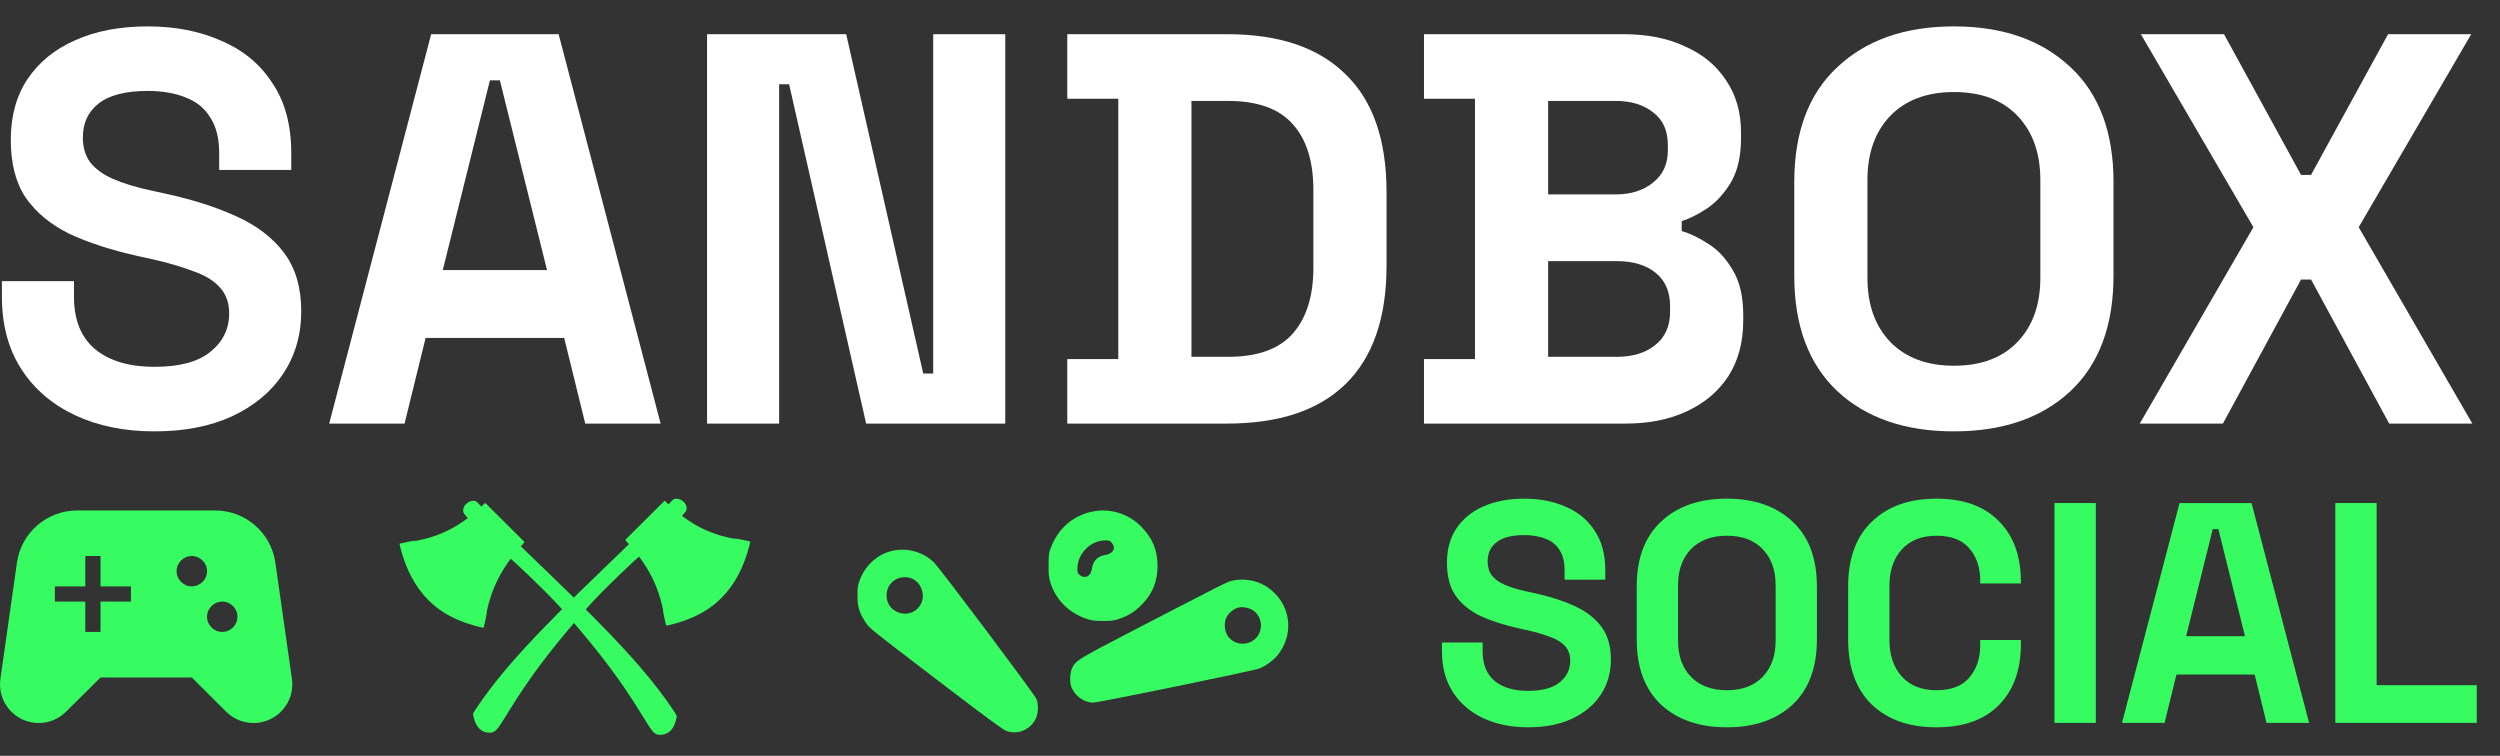 <svg width="86" height="26" viewBox="0 0 86 26" fill="none" xmlns="http://www.w3.org/2000/svg">
<rect x="0" y="0" width="86" height="26" fill="#333333" stroke="none"/>
<path d="M5.309 14.839C4.28 14.839 3.371 14.654 2.583 14.284C1.795 13.914 1.178 13.385 0.733 12.696C0.288 12.007 0.066 11.178 0.066 10.208V9.672H2.545V10.208C2.545 11.012 2.792 11.618 3.288 12.026C3.784 12.422 4.458 12.619 5.309 12.619C6.174 12.619 6.815 12.447 7.235 12.103C7.667 11.758 7.883 11.318 7.883 10.782C7.883 10.412 7.775 10.113 7.559 9.883C7.356 9.653 7.051 9.468 6.644 9.328C6.25 9.175 5.767 9.035 5.195 8.907L4.756 8.811C3.841 8.607 3.053 8.352 2.392 8.046C1.744 7.727 1.242 7.312 0.886 6.802C0.543 6.292 0.371 5.628 0.371 4.812C0.371 3.995 0.562 3.3 0.943 2.726C1.337 2.139 1.884 1.693 2.583 1.386C3.295 1.067 4.127 0.908 5.08 0.908C6.034 0.908 6.879 1.074 7.616 1.405C8.366 1.724 8.951 2.209 9.37 2.86C9.803 3.498 10.019 4.301 10.019 5.271V5.845H7.54V5.271C7.54 4.761 7.438 4.353 7.235 4.046C7.044 3.727 6.765 3.498 6.396 3.357C6.027 3.204 5.589 3.128 5.08 3.128C4.318 3.128 3.752 3.274 3.383 3.568C3.028 3.849 2.85 4.238 2.85 4.735C2.85 5.067 2.932 5.348 3.097 5.577C3.275 5.807 3.536 5.998 3.879 6.151C4.222 6.304 4.661 6.438 5.195 6.553L5.633 6.649C6.587 6.853 7.413 7.115 8.112 7.433C8.824 7.752 9.377 8.173 9.771 8.696C10.165 9.22 10.362 9.889 10.362 10.706C10.362 11.522 10.152 12.243 9.733 12.868C9.326 13.48 8.741 13.965 7.979 14.322C7.229 14.667 6.339 14.839 5.309 14.839Z" fill="white"/>
<path d="M11.324 14.571L14.832 1.176H19.217L22.725 14.571H20.132L19.408 11.624H14.641L13.917 14.571H11.324ZM15.232 9.29H18.817L17.196 2.764H16.853L15.232 9.29Z" fill="white"/>
<path d="M24.323 14.571V1.176H29.109L31.759 12.849H32.102V1.176H34.581V14.571H29.795L27.145 2.898H26.802V14.571H24.323Z" fill="white"/>
<path d="M36.715 14.571V12.351H38.469V3.396H36.715V1.176H42.206C43.998 1.176 45.358 1.635 46.286 2.554C47.227 3.459 47.697 4.812 47.697 6.611V9.137C47.697 10.935 47.227 12.294 46.286 13.213C45.358 14.118 43.998 14.571 42.206 14.571H36.715ZM40.986 12.275H42.244C43.261 12.275 44.005 12.007 44.475 11.471C44.945 10.935 45.18 10.183 45.18 9.213V6.534C45.18 5.552 44.945 4.799 44.475 4.276C44.005 3.74 43.261 3.472 42.244 3.472H40.986V12.275Z" fill="white"/>
<path d="M48.985 14.571V12.351H50.739V3.396H48.985V1.176H55.849C56.663 1.176 57.368 1.316 57.965 1.597C58.575 1.865 59.046 2.254 59.376 2.764C59.719 3.262 59.891 3.861 59.891 4.563V4.754C59.891 5.367 59.777 5.871 59.548 6.266C59.319 6.649 59.046 6.949 58.728 7.166C58.423 7.37 58.131 7.516 57.851 7.606V7.95C58.131 8.027 58.436 8.173 58.766 8.39C59.097 8.594 59.376 8.894 59.605 9.29C59.847 9.685 59.967 10.202 59.967 10.84V11.031C59.967 11.771 59.796 12.409 59.453 12.945C59.109 13.468 58.633 13.87 58.023 14.15C57.425 14.431 56.726 14.571 55.925 14.571H48.985ZM53.256 12.275H55.62C56.167 12.275 56.605 12.141 56.936 11.873C57.279 11.605 57.451 11.222 57.451 10.725V10.534C57.451 10.036 57.285 9.653 56.955 9.385C56.624 9.117 56.179 8.983 55.62 8.983H53.256V12.275ZM53.256 6.687H55.582C56.103 6.687 56.529 6.553 56.859 6.285C57.203 6.017 57.374 5.647 57.374 5.175V4.984C57.374 4.499 57.209 4.129 56.879 3.874C56.548 3.606 56.116 3.472 55.582 3.472H53.256V6.687Z" fill="white"/>
<path d="M67.214 14.839C65.536 14.839 64.201 14.38 63.21 13.461C62.218 12.53 61.723 11.203 61.723 9.481V6.266C61.723 4.544 62.218 3.223 63.21 2.305C64.201 1.374 65.536 0.908 67.214 0.908C68.892 0.908 70.226 1.374 71.218 2.305C72.209 3.223 72.705 4.544 72.705 6.266V9.481C72.705 11.203 72.209 12.53 71.218 13.461C70.226 14.38 68.892 14.839 67.214 14.839ZM67.214 12.581C68.154 12.581 68.885 12.307 69.406 11.758C69.928 11.21 70.188 10.476 70.188 9.558V6.19C70.188 5.271 69.928 4.537 69.406 3.989C68.885 3.44 68.154 3.166 67.214 3.166C66.286 3.166 65.555 3.44 65.021 3.989C64.5 4.537 64.24 5.271 64.24 6.19V9.558C64.24 10.476 64.5 11.21 65.021 11.758C65.555 12.307 66.286 12.581 67.214 12.581Z" fill="white"/>
<path d="M73.608 14.571L77.517 7.816L73.646 1.176H76.506L79.156 6.017H79.5L82.15 1.176H85.01L81.139 7.816L85.048 14.571H82.188L79.5 9.615H79.156L76.468 14.571H73.608Z" fill="white"/>
<path d="M52.563 25.019C51.982 25.019 51.469 24.914 51.024 24.705C50.579 24.497 50.231 24.198 49.98 23.809C49.729 23.42 49.603 22.952 49.603 22.404V22.102H51.002V22.404C51.002 22.858 51.142 23.2 51.422 23.431C51.702 23.654 52.082 23.766 52.563 23.766C53.051 23.766 53.413 23.668 53.65 23.474C53.894 23.279 54.016 23.031 54.016 22.729C54.016 22.52 53.955 22.35 53.833 22.221C53.718 22.091 53.546 21.987 53.316 21.907C53.094 21.821 52.821 21.742 52.498 21.67L52.251 21.616C51.734 21.501 51.289 21.357 50.916 21.184C50.55 21.004 50.267 20.77 50.066 20.482C49.872 20.194 49.775 19.819 49.775 19.358C49.775 18.897 49.883 18.505 50.098 18.181C50.321 17.849 50.629 17.597 51.024 17.424C51.426 17.244 51.896 17.154 52.434 17.154C52.972 17.154 53.449 17.248 53.865 17.435C54.289 17.615 54.619 17.889 54.856 18.256C55.1 18.616 55.222 19.07 55.222 19.617V19.941H53.822V19.617C53.822 19.329 53.765 19.099 53.65 18.926C53.542 18.746 53.385 18.616 53.177 18.537C52.968 18.451 52.721 18.407 52.434 18.407C52.003 18.407 51.684 18.49 51.476 18.656C51.275 18.814 51.175 19.034 51.175 19.315C51.175 19.502 51.221 19.66 51.315 19.79C51.415 19.92 51.562 20.028 51.756 20.114C51.95 20.201 52.197 20.276 52.498 20.341L52.746 20.395C53.284 20.51 53.751 20.658 54.145 20.838C54.547 21.018 54.859 21.256 55.082 21.551C55.304 21.846 55.415 22.224 55.415 22.685C55.415 23.146 55.297 23.553 55.06 23.906C54.831 24.252 54.501 24.525 54.07 24.727C53.647 24.922 53.144 25.019 52.563 25.019Z" fill="#36FC62"/>
<path d="M59.403 25.019C58.455 25.019 57.702 24.759 57.142 24.241C56.583 23.715 56.303 22.966 56.303 21.994V20.179C56.303 19.207 56.583 18.461 57.142 17.943C57.702 17.417 58.455 17.154 59.403 17.154C60.35 17.154 61.103 17.417 61.663 17.943C62.223 18.461 62.502 19.207 62.502 20.179V21.994C62.502 22.966 62.223 23.715 61.663 24.241C61.103 24.759 60.35 25.019 59.403 25.019ZM59.403 23.744C59.934 23.744 60.346 23.589 60.64 23.279C60.935 22.97 61.082 22.556 61.082 22.037V20.136C61.082 19.617 60.935 19.203 60.64 18.893C60.346 18.584 59.934 18.429 59.403 18.429C58.879 18.429 58.466 18.584 58.165 18.893C57.871 19.203 57.724 19.617 57.724 20.136V22.037C57.724 22.556 57.871 22.97 58.165 23.279C58.466 23.589 58.879 23.744 59.403 23.744Z" fill="#36FC62"/>
<path d="M66.612 25.019C65.679 25.019 64.94 24.759 64.394 24.241C63.849 23.715 63.576 22.966 63.576 21.994V20.179C63.576 19.207 63.849 18.461 64.394 17.943C64.94 17.417 65.679 17.154 66.612 17.154C67.537 17.154 68.251 17.41 68.754 17.921C69.263 18.425 69.518 19.12 69.518 20.006V20.071H68.119V19.963C68.119 19.517 67.993 19.149 67.742 18.861C67.498 18.573 67.121 18.429 66.612 18.429C66.109 18.429 65.715 18.584 65.428 18.893C65.141 19.203 64.997 19.625 64.997 20.157V22.015C64.997 22.541 65.141 22.963 65.428 23.279C65.715 23.589 66.109 23.744 66.612 23.744C67.121 23.744 67.498 23.6 67.742 23.312C67.993 23.017 68.119 22.649 68.119 22.21V22.015H69.518V22.167C69.518 23.053 69.263 23.751 68.754 24.262C68.251 24.767 67.537 25.019 66.612 25.019Z" fill="#36FC62"/>
<path d="M70.675 24.867V17.305H72.096V24.867H70.675Z" fill="#36FC62"/>
<path d="M72.997 24.867L74.977 17.305H77.453L79.433 24.867H77.969L77.56 23.204H74.87L74.461 24.867H72.997ZM75.203 21.886H77.227L76.312 18.202H76.118L75.203 21.886Z" fill="#36FC62"/>
<path d="M80.335 24.867V17.305H81.756V23.571H85.2V24.867H80.335Z" fill="#36FC62"/>
<path d="M25.735 18.612C25.695 18.604 25.582 18.58 25.483 18.558C25.373 18.535 25.3 18.523 25.294 18.529C25.288 18.535 25.232 18.529 25.159 18.515C24.688 18.42 24.248 18.252 23.857 18.016C23.733 17.941 23.565 17.828 23.496 17.774L23.459 17.745L23.522 17.675C23.602 17.585 23.618 17.555 23.621 17.496C23.629 17.331 23.46 17.162 23.278 17.155C23.197 17.151 23.165 17.169 23.072 17.269L22.996 17.352L22.862 17.225L21.509 18.571L21.533 18.604C21.548 18.622 21.576 18.654 21.599 18.676L21.639 18.716L21.369 18.978C21.22 19.122 20.957 19.376 20.784 19.543C19.461 20.817 18.701 21.58 18.064 22.276C17.343 23.062 16.781 23.764 16.359 24.407C16.261 24.557 16.262 24.547 16.301 24.7C16.382 25.028 16.571 25.203 16.842 25.204C16.908 25.203 16.939 25.199 16.97 25.183C17.09 25.122 17.149 25.044 17.454 24.547C17.719 24.116 17.865 23.89 18.076 23.582C18.669 22.717 19.335 21.882 20.3 20.795C20.573 20.487 21.23 19.838 21.841 19.272C21.915 19.205 21.977 19.15 21.981 19.15C21.99 19.15 22.038 19.216 22.129 19.349C22.365 19.699 22.541 20.057 22.671 20.451C22.742 20.669 22.824 21 22.809 21.014C22.803 21.02 22.904 21.499 22.916 21.518C22.925 21.533 23.228 21.455 23.459 21.378C24.023 21.19 24.451 20.936 24.818 20.569C25.266 20.121 25.59 19.514 25.779 18.767C25.798 18.692 25.812 18.631 25.81 18.629C25.808 18.627 25.773 18.62 25.735 18.612Z" fill="#36FC62"/>
<path d="M13.818 18.686C13.858 18.677 13.971 18.654 14.07 18.632C14.18 18.608 14.253 18.597 14.259 18.603C14.264 18.608 14.321 18.602 14.394 18.588C14.865 18.494 15.305 18.325 15.696 18.09C15.819 18.015 15.988 17.902 16.057 17.848L16.093 17.819L16.03 17.748C15.951 17.659 15.934 17.629 15.932 17.57C15.923 17.405 16.093 17.236 16.275 17.228C16.355 17.225 16.387 17.242 16.48 17.343L16.557 17.425L16.691 17.299L18.043 18.645L18.019 18.677C18.005 18.695 17.976 18.728 17.954 18.75L17.914 18.79L18.184 19.052C18.333 19.196 18.596 19.45 18.768 19.616C20.092 20.891 20.852 21.654 21.489 22.35C22.21 23.136 22.772 23.838 23.194 24.48C23.292 24.63 23.29 24.621 23.252 24.774C23.171 25.101 22.982 25.277 22.711 25.277C22.645 25.277 22.613 25.273 22.582 25.256C22.463 25.196 22.404 25.117 22.099 24.621C21.834 24.19 21.688 23.964 21.476 23.655C20.884 22.791 20.218 21.956 19.252 20.868C18.98 20.561 18.323 19.912 17.712 19.346C17.638 19.279 17.576 19.224 17.572 19.224C17.563 19.224 17.515 19.289 17.424 19.423C17.188 19.773 17.012 20.131 16.882 20.524C16.81 20.742 16.729 21.073 16.743 21.088C16.75 21.094 16.648 21.573 16.637 21.592C16.628 21.607 16.325 21.528 16.093 21.452C15.529 21.264 15.102 21.009 14.735 20.642C14.287 20.194 13.963 19.587 13.774 18.841C13.755 18.766 13.741 18.705 13.743 18.703C13.745 18.701 13.779 18.694 13.818 18.686Z" fill="#36FC62"/>
<path d="M37.553 17.603C36.892 17.75 36.395 18.19 36.148 18.845C36.081 19.021 36.072 19.086 36.072 19.439C36.069 19.77 36.081 19.87 36.133 20.041C36.316 20.619 36.758 21.072 37.349 21.277C37.553 21.348 37.628 21.36 37.931 21.36C38.222 21.363 38.315 21.351 38.483 21.295C38.812 21.183 39.022 21.054 39.257 20.819C39.644 20.434 39.819 20.012 39.819 19.468C39.819 18.925 39.644 18.505 39.254 18.111C38.804 17.659 38.161 17.468 37.553 17.603ZM38.251 18.681C38.396 18.854 38.294 19.048 38.032 19.089C37.75 19.133 37.596 19.295 37.558 19.585C37.526 19.826 37.311 19.926 37.139 19.779C37.064 19.715 37.058 19.691 37.064 19.524C37.078 19.036 37.523 18.593 38.009 18.59C38.158 18.587 38.181 18.596 38.251 18.681Z" fill="#36FC62"/>
<path d="M30.661 18.956C30.166 19.077 29.736 19.482 29.564 19.988C29.509 20.149 29.494 20.249 29.497 20.496C29.497 20.866 29.561 21.08 29.762 21.386C29.916 21.621 29.82 21.544 32.549 23.627C33.943 24.69 34.51 25.104 34.614 25.143C34.998 25.278 35.4 25.125 35.609 24.764C35.717 24.576 35.737 24.238 35.653 24.044C35.575 23.865 32.34 19.556 32.13 19.35C31.749 18.977 31.19 18.827 30.661 18.956ZM31.324 19.885C31.656 19.985 31.842 20.422 31.694 20.745C31.415 21.356 30.498 21.154 30.498 20.481C30.498 20.046 30.9 19.759 31.324 19.885Z" fill="#36FC62"/>
<path d="M42.382 19.977C42.233 20.006 42.021 20.115 38.905 21.73C37.087 22.673 37.006 22.723 36.883 22.979C36.805 23.146 36.79 23.461 36.854 23.631C36.971 23.939 37.291 24.169 37.602 24.169C37.803 24.169 43.12 23.076 43.339 22.991C43.545 22.905 43.825 22.7 43.964 22.521C44.473 21.874 44.427 20.987 43.851 20.409C43.467 20.018 42.931 19.862 42.382 19.977ZM43.08 20.981C43.4 21.169 43.475 21.625 43.237 21.915C42.975 22.235 42.472 22.218 42.236 21.88C42.12 21.712 42.096 21.419 42.189 21.237C42.256 21.102 42.405 20.972 42.547 20.916C42.69 20.861 42.928 20.89 43.08 20.981Z" fill="#36FC62"/>
<path d="M10.042 23.352L9.472 19.351C9.325 18.323 8.44 17.56 7.399 17.56H2.657C1.615 17.56 0.731 18.323 0.584 19.351L0.014 23.352C-0.101 24.156 0.521 24.871 1.333 24.871C1.689 24.871 2.024 24.73 2.275 24.479L3.458 23.305H6.598L7.776 24.479C8.027 24.73 8.367 24.871 8.718 24.871C9.534 24.871 10.157 24.156 10.042 23.352ZM4.505 20.694H3.458V21.738H2.934V20.694H1.888V20.171H2.934V19.127H3.458V20.171H4.505V20.694ZM6.598 20.171C6.31 20.171 6.075 19.936 6.075 19.649C6.075 19.362 6.31 19.127 6.598 19.127C6.886 19.127 7.122 19.362 7.122 19.649C7.122 19.936 6.886 20.171 6.598 20.171ZM7.645 21.738C7.357 21.738 7.122 21.503 7.122 21.216C7.122 20.928 7.357 20.694 7.645 20.694C7.933 20.694 8.168 20.928 8.168 21.216C8.168 21.503 7.933 21.738 7.645 21.738Z" fill="#36FC62"/>
</svg>
